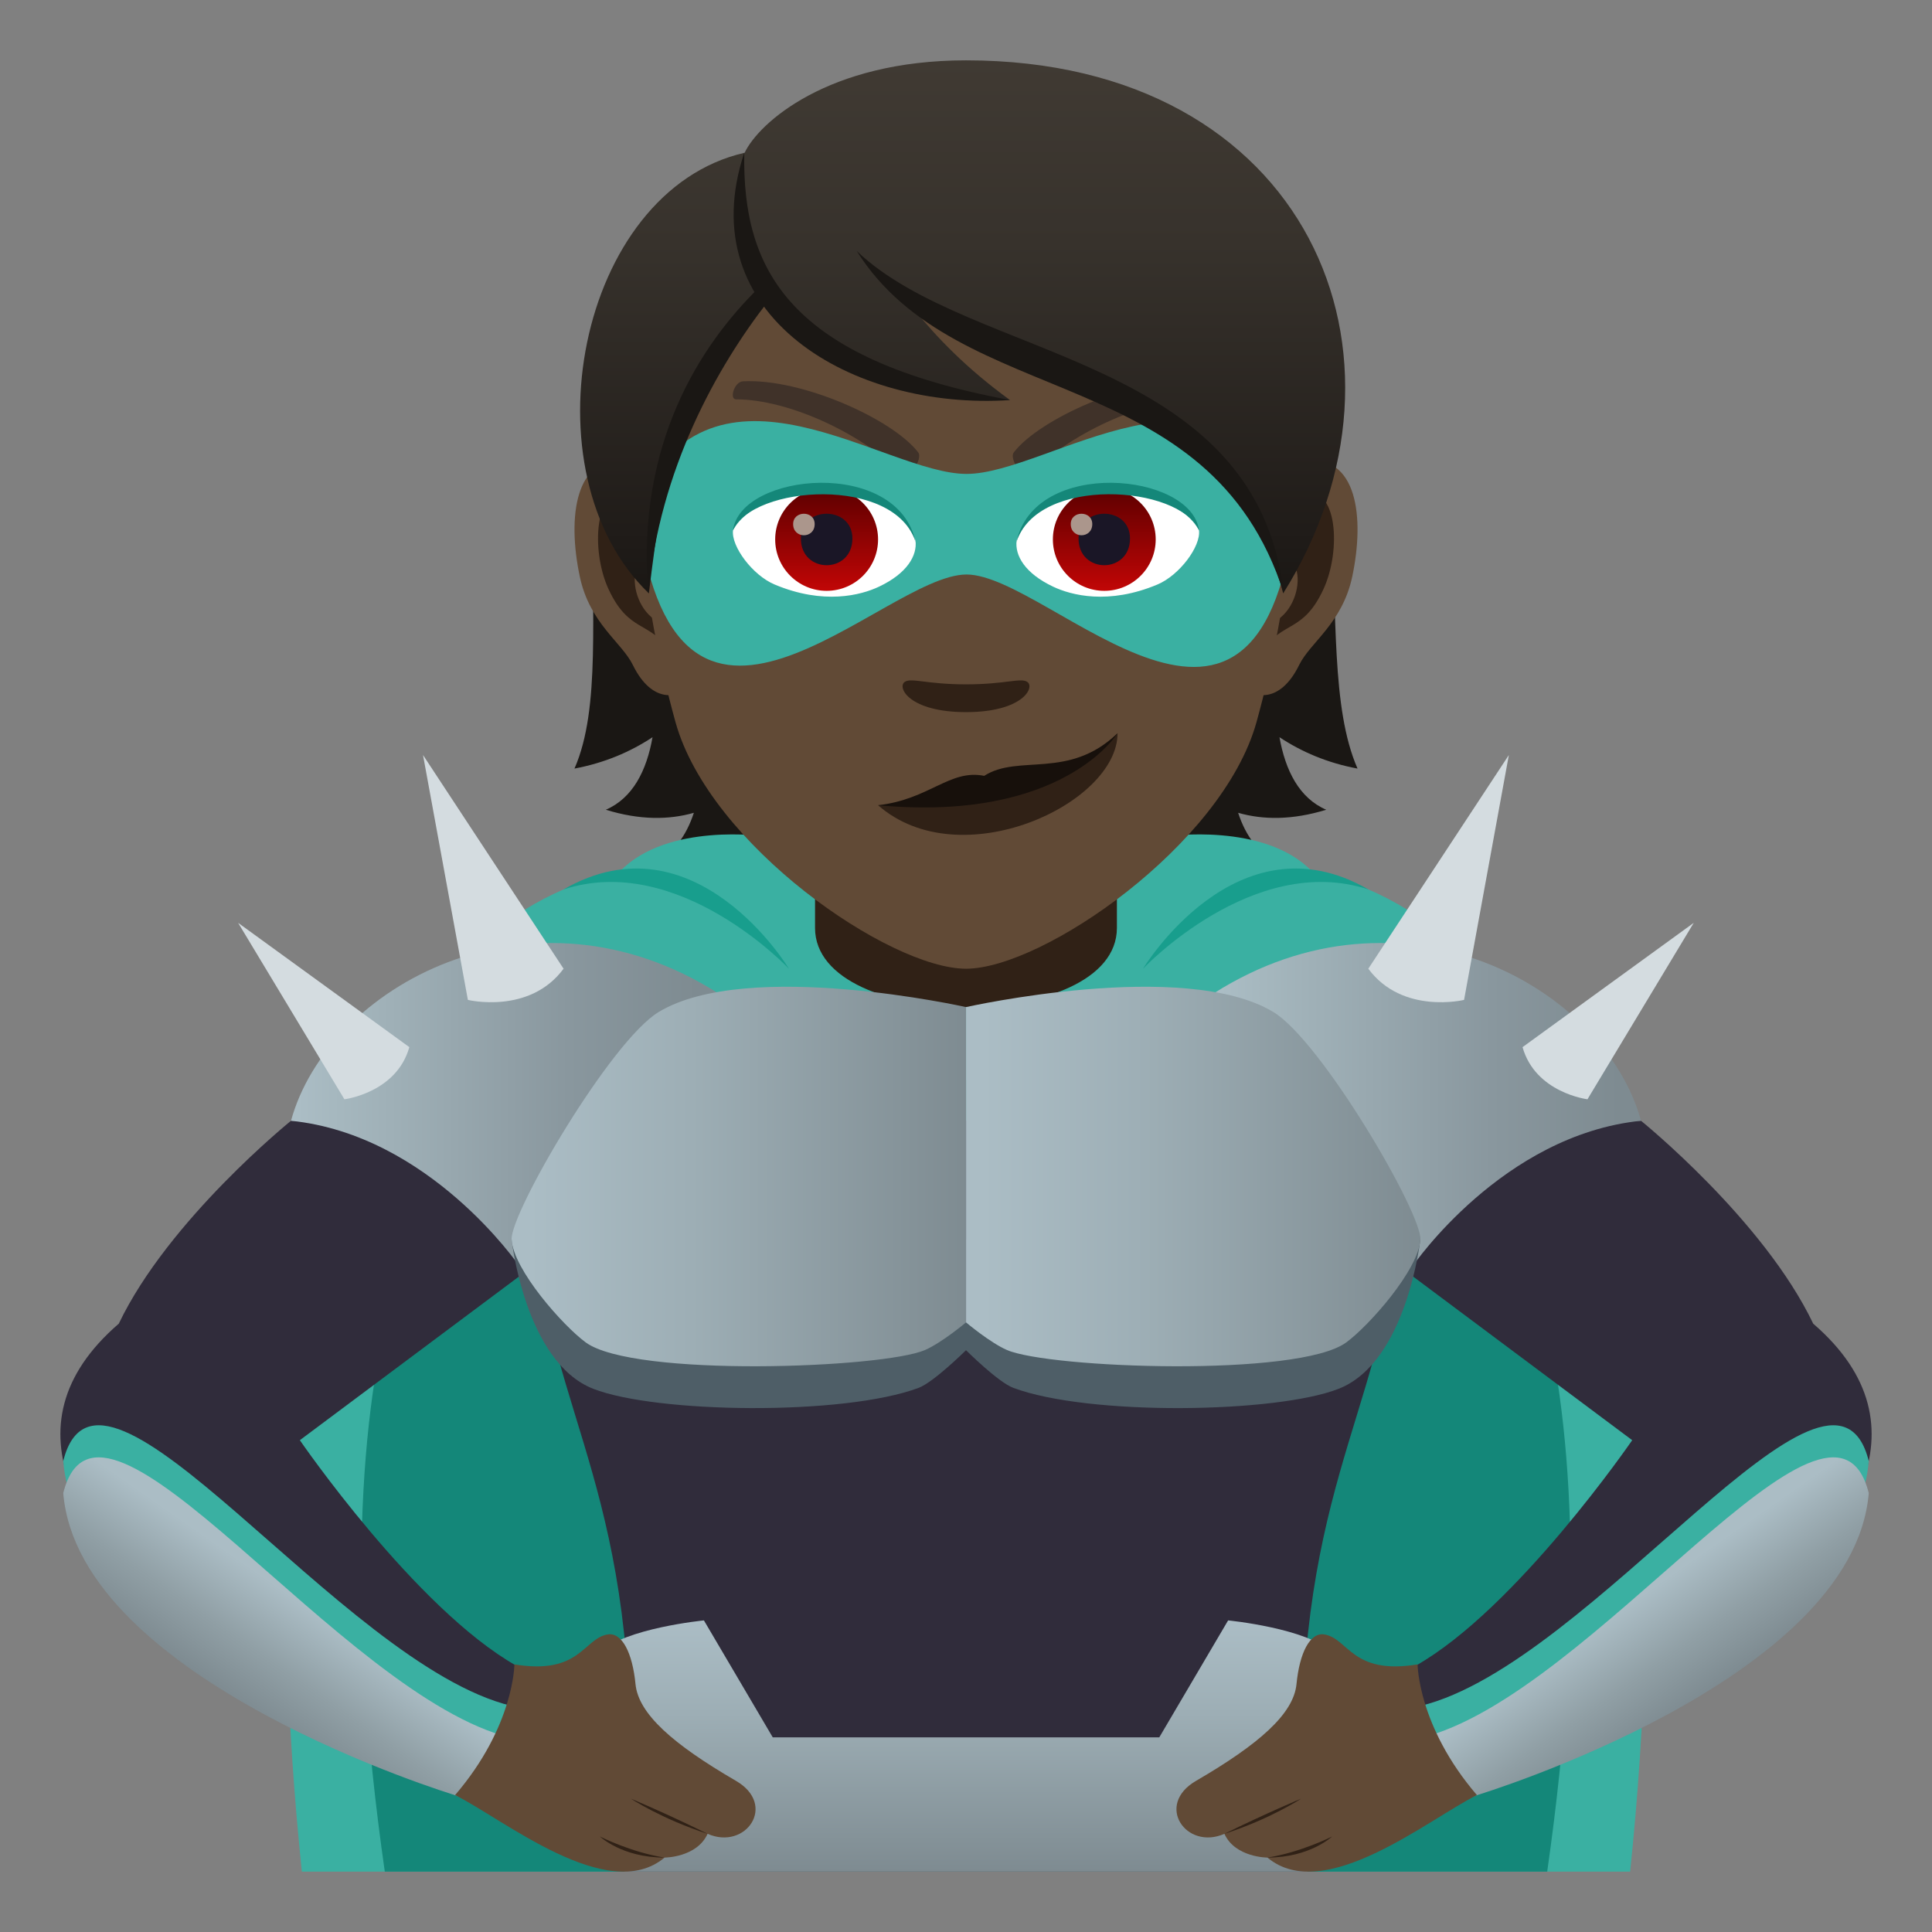 <?xml version="1.0" encoding="utf-8"?>
<!-- Generator: Adobe Illustrator 15.0.0, SVG Export Plug-In . SVG Version: 6.00 Build 0)  -->
<!DOCTYPE svg PUBLIC "-//W3C//DTD SVG 1.1//EN" "http://www.w3.org/Graphics/SVG/1.1/DTD/svg11.dtd">
<svg version="1.1" id="Layer_1" xmlns:x="http://ns.adobe.com/Extensibility/1.0/" xmlns:i="http://ns.adobe.com/AdobeIllustrator/10.0/" xmlns:graph="http://ns.adobe.com/Graphs/1.0/"
	 xmlns="http://www.w3.org/2000/svg" xmlns:xlink="http://www.w3.org/1999/xlink" xmlns:a="http://ns.adobe.com/AdobeSVGViewerExtensions/3.0/"
	 x="0px" y="0px" width="64px" height="64px" viewBox="0 0 64 64" enable-background="new 0 0 64 64" xml:space="preserve">
<rect x="0" y="0" width="64" height="64" fill="#808080" stroke="none"/>
<path fill="#1A1714" d="M42.384,24.421c0.738,0.488,1.59,0.853,2.586,1.039c-1.766-4.026,0.896-12.471-4.561-18.676
	c-7.693,0.23-8.758,25.111,1.967,21.803c-0.684-0.296-1.111-0.899-1.361-1.662c0.826,0.237,1.791,0.245,2.918-0.101
	C43.036,26.437,42.581,25.523,42.384,24.421z"/>
<path fill="#1A1714" d="M23.073,6.784c-5.457,6.205-2.275,14.649-4.043,18.676c0.994-0.187,1.848-0.551,2.586-1.039
	c-0.195,1.103-0.652,2.016-1.547,2.403c1.123,0.346,2.09,0.338,2.916,0.101c-0.25,0.763-0.678,1.366-1.361,1.662
	C32.349,31.896,30.767,7.015,23.073,6.784z"/>
<path fill="#3AB0A2" d="M43.462,28.865c-1.58-1.639-4.811-1.158-4.809-1.16c-2.26-0.988-4.457-1.48-6.654-1.48
	s-4.395,0.492-6.652,1.48c0,0.002-3.23-0.479-4.811,1.16C12.526,30.598,7.888,41.567,9.999,62h22h22.002
	C56.112,41.567,51.474,30.598,43.462,28.865z"/>
<path fill="#148779" d="M47.319,35.779h-15.32h-15.32c-1.939,1.886-6.533,8.073-3.932,26.221h19.252h19.254
	C53.854,43.853,49.259,37.665,47.319,35.779z"/>
<path fill="#189E8D" d="M18.667,29.465c3.818-1.252,7.467,2.625,7.467,2.625S23.032,26.947,18.667,29.465z"/>
<path fill="#189E8D" d="M45.331,29.465c-3.816-1.252-7.467,2.625-7.467,2.625S40.968,26.947,45.331,29.465z"/>
<path fill="#302C3B" d="M60.065,43.848c-1.646-3.445-5.705-6.721-5.705-6.721H9.64c0,0-4.057,3.275-5.705,6.721
	c-7.943,6.857,11.139,15.619,11.139,15.619c4.932-1.152,2.035-4.285,2.035-4.285c-3.35-1.895-7.176-7.474-7.176-7.474l7.881-5.886
	c0.871,5.977,3.721,8.658,2.934,20.178h22.506c-0.787-11.52,2.063-14.201,2.934-20.178l7.881,5.886c0,0-3.826,5.579-7.176,7.474
	c0,0-2.896,3.133,2.035,4.285C48.927,59.467,68.009,50.705,60.065,43.848z"/>
<path fill="#3AB0A2" d="M61.905,48.398c-0.516,6.238-12.979,11.068-12.979,11.068s-1.598-0.244-1.873-2.955
	C52.745,55.137,60.688,43.535,61.905,48.398z"/>
<linearGradient id="SVGID_1_" gradientUnits="userSpaceOnUse" x1="-10.654" y1="36.582" x2="-24.209" y2="36.582" gradientTransform="matrix(-1 0 0 1 29.776 0)">
	<stop  offset="0" style="stop-color:#ABBDC5"/>
	<stop  offset="0.086" style="stop-color:#A6B8BF"/>
	<stop  offset="0.662" style="stop-color:#89979E"/>
	<stop  offset="0.976" style="stop-color:#7E8B91"/>
	<a:midPointStop  offset="0" style="stop-color:#ABBDC5"/>
	<a:midPointStop  offset="0.429" style="stop-color:#ABBDC5"/>
	<a:midPointStop  offset="0.976" style="stop-color:#7E8B91"/>
</linearGradient>
<path fill="url(#SVGID_1_)" d="M54.36,37.127c-4.59,0.467-7.553,4.801-7.553,4.801s-2.072-7.246-6.604-9.02
	C46.413,28.961,53.146,32.684,54.36,37.127z"/>
<linearGradient id="SVGID_2_" gradientUnits="userSpaceOnUse" x1="9.866" y1="36.583" x2="23.422" y2="36.583">
	<stop  offset="0" style="stop-color:#ABBDC5"/>
	<stop  offset="0.086" style="stop-color:#A6B8BF"/>
	<stop  offset="0.662" style="stop-color:#89979E"/>
	<stop  offset="0.976" style="stop-color:#7E8B91"/>
	<a:midPointStop  offset="0" style="stop-color:#ABBDC5"/>
	<a:midPointStop  offset="0.429" style="stop-color:#ABBDC5"/>
	<a:midPointStop  offset="0.976" style="stop-color:#7E8B91"/>
</linearGradient>
<path fill="url(#SVGID_2_)" d="M9.64,37.127c4.59,0.467,7.553,4.801,7.553,4.801s2.072-7.246,6.604-9.02
	C17.587,28.961,10.854,32.684,9.64,37.127z"/>
<path fill="#3AB0A2" d="M2.095,48.398c0.516,6.238,12.979,11.068,12.979,11.068s1.6-0.244,1.873-2.955
	C11.255,55.137,3.312,43.535,2.095,48.398z"/>
<linearGradient id="SVGID_3_" gradientUnits="userSpaceOnUse" x1="-26.444" y1="56.3" x2="-24.224" y2="53.115" gradientTransform="matrix(-1 0 0 1 29.776 0)">
	<stop  offset="0" style="stop-color:#7E8B91"/>
	<stop  offset="0.44" style="stop-color:#909FA5"/>
	<stop  offset="1" style="stop-color:#ABBDC5"/>
	<a:midPointStop  offset="0" style="stop-color:#7E8B91"/>
	<a:midPointStop  offset="0.545" style="stop-color:#7E8B91"/>
	<a:midPointStop  offset="1" style="stop-color:#ABBDC5"/>
</linearGradient>
<path fill="url(#SVGID_3_)" d="M61.905,49.461c-0.516,6.238-12.979,10.006-12.979,10.006s-1.598,0.818-1.873-1.893
	C52.745,56.199,60.688,44.598,61.905,49.461z"/>
<linearGradient id="SVGID_4_" gradientUnits="userSpaceOnUse" x1="7.779" y1="56.3" x2="10" y2="53.115">
	<stop  offset="0" style="stop-color:#7E8B91"/>
	<stop  offset="0.44" style="stop-color:#909FA5"/>
	<stop  offset="1" style="stop-color:#ABBDC5"/>
	<a:midPointStop  offset="0" style="stop-color:#7E8B91"/>
	<a:midPointStop  offset="0.545" style="stop-color:#7E8B91"/>
	<a:midPointStop  offset="1" style="stop-color:#ABBDC5"/>
</linearGradient>
<path fill="url(#SVGID_4_)" d="M2.095,49.461c0.516,6.238,12.979,10.006,12.979,10.006s1.6,0.818,1.873-1.893
	C11.255,56.199,3.312,44.598,2.095,49.461z"/>
<path fill="#302116" d="M26.999,30.738c0,3.496,10,3.496,10,0c0-1.189,0-2.902,0-2.902h-10
	C26.999,27.836,26.999,29.549,26.999,30.738z"/>
<linearGradient id="SVGID_5_" gradientUnits="userSpaceOnUse" x1="32" y1="62" x2="32" y2="53.678">
	<stop  offset="0" style="stop-color:#7E8B91"/>
	<stop  offset="0.631" style="stop-color:#9DAEB5"/>
	<stop  offset="1" style="stop-color:#ABBDC5"/>
	<a:midPointStop  offset="0" style="stop-color:#7E8B91"/>
	<a:midPointStop  offset="0.442" style="stop-color:#7E8B91"/>
	<a:midPointStop  offset="1" style="stop-color:#ABBDC5"/>
</linearGradient>
<path fill="url(#SVGID_5_)" d="M44.126,54.742c-0.803-0.805-3.443-1.064-3.443-1.064l-2.281,3.875H25.599l-2.281-3.875
	c0,0-2.643,0.26-3.443,1.064C19.38,55.24,20.688,62,20.688,62h22.623C43.312,62,44.618,55.24,44.126,54.742z"/>
<path fill="#4E5E67" d="M16.948,41.061c0,0,0.443,4.061,2.705,4.945c2.066,0.809,8.266,0.904,10.777-0.031
	c0.502-0.188,1.57-1.248,1.57-1.248s1.064,1.061,1.568,1.248c2.512,0.936,8.711,0.84,10.775,0.031
	c2.264-0.885,2.707-4.945,2.707-4.945H16.948z"/>
<path fill="#614A36" d="M17.04,55.135c2.182,0.361,2.287-0.859,3.088-0.992c0.479-0.078,0.824,0.615,0.924,1.646
	c0.096,0.982,1.236,1.988,3.326,3.203c1.377,0.797,0.33,2.313-0.938,1.756c-0.357,0.787-1.426,0.787-1.426,0.787
	c-1.879,1.574-5.35-1.285-6.939-2.07C17.034,57.182,17.04,55.135,17.04,55.135z"/>
<path fill="#302116" d="M20.897,59.582c0,0,1.006,0.668,2.543,1.166C22.048,60.061,20.897,59.582,20.897,59.582z"/>
<path fill="#302116" d="M19.872,60.836c0,0,0.732,0.699,2.143,0.699C20.897,61.359,19.872,60.836,19.872,60.836z"/>
<path fill="#614A36" d="M46.96,55.135c-2.182,0.361-2.287-0.859-3.088-0.992c-0.479-0.078-0.824,0.615-0.924,1.646
	c-0.096,0.982-1.236,1.988-3.326,3.203c-1.377,0.797-0.33,2.313,0.938,1.756c0.357,0.787,1.426,0.787,1.426,0.787
	c1.879,1.574,5.35-1.285,6.939-2.07C46.966,57.182,46.96,55.135,46.96,55.135z"/>
<path fill="#302116" d="M43.103,59.582c0,0-1.006,0.668-2.543,1.166C41.952,60.061,43.103,59.582,43.103,59.582z"/>
<path fill="#302116" d="M44.128,60.836c0,0-0.732,0.699-2.143,0.699C43.103,61.359,44.128,60.836,44.128,60.836z"/>
<linearGradient id="SVGID_6_" gradientUnits="userSpaceOnUse" x1="-2.807" y1="38.972" x2="-17.349" y2="38.972" gradientTransform="matrix(-1 0 0 1 29.776 0)">
	<stop  offset="0" style="stop-color:#ABBDC5"/>
	<stop  offset="0.369" style="stop-color:#9DAEB5"/>
	<stop  offset="1" style="stop-color:#7E8B91"/>
	<a:midPointStop  offset="0" style="stop-color:#ABBDC5"/>
	<a:midPointStop  offset="0.558" style="stop-color:#ABBDC5"/>
	<a:midPointStop  offset="1" style="stop-color:#7E8B91"/>
</linearGradient>
<path fill="url(#SVGID_6_)" d="M42.175,33.52c1.594,0.957,4.926,6.664,4.877,7.541c-0.057,1.002-1.701,2.855-2.455,3.408
	c-1.584,1.164-9.84,0.859-11.24,0.252c-0.561-0.244-1.355-0.914-1.355-0.914V33.361C32.001,33.361,39.214,31.744,42.175,33.52z"/>
<linearGradient id="SVGID_7_" gradientUnits="userSpaceOnUse" x1="17.53" y1="38.973" x2="32.075" y2="38.973">
	<stop  offset="0" style="stop-color:#ABBDC5"/>
	<stop  offset="0.369" style="stop-color:#9DAEB5"/>
	<stop  offset="1" style="stop-color:#7E8B91"/>
	<a:midPointStop  offset="0" style="stop-color:#ABBDC5"/>
	<a:midPointStop  offset="0.558" style="stop-color:#ABBDC5"/>
	<a:midPointStop  offset="1" style="stop-color:#7E8B91"/>
</linearGradient>
<path fill="url(#SVGID_7_)" d="M21.825,33.52c-1.594,0.957-4.926,6.664-4.877,7.541c0.057,1.002,1.701,2.855,2.455,3.408
	c1.584,1.164,9.84,0.859,11.24,0.252c0.559-0.244,1.357-0.914,1.357-0.914V33.361C32.001,33.361,24.784,31.744,21.825,33.52z"/>
<path fill="#D4DCE0" d="M11.409,36.415L7.888,30.57l5.672,4.118C13.134,36.203,11.409,36.415,11.409,36.415z"/>
<path fill="#D4DCE0" d="M15.499,33.123l-1.486-8.112l4.656,7.079C17.538,33.619,15.499,33.123,15.499,33.123z"/>
<path fill="#D4DCE0" d="M52.587,36.415l3.521-5.845l-5.672,4.118C50.864,36.203,52.587,36.415,52.587,36.415z"/>
<path fill="#D4DCE0" d="M48.499,33.123l1.484-8.112l-4.656,7.079C46.458,33.619,48.499,33.123,48.499,33.123z"/>
<path id="Path_1612_" fill="#614A36" d="M43.224,15.262c-1.738,0.211-2.992,6.028-1.9,7.563c0.154,0.215,1.049,0.557,1.713-0.798
	c0.367-0.75,1.428-1.377,1.758-2.925C45.214,17.12,44.952,15.052,43.224,15.262z"/>
<path id="Path_1611_" fill="#614A36" d="M20.778,15.262c1.736,0.211,2.992,6.028,1.898,7.563c-0.152,0.215-1.049,0.557-1.713-0.798
	c-0.367-0.75-1.428-1.377-1.756-2.925C18.786,17.12,19.05,15.052,20.778,15.262z"/>
<path id="Path_1610_" fill="#302116" d="M43.177,16.377c-0.453,0.143-0.947,0.834-1.217,1.98c1.584-0.34,1.189,2.3-0.188,2.349
	c0.012,0.266,0.029,0.539,0.063,0.827c0.664-0.965,1.338-0.577,2.004-2.011C44.442,18.229,44.298,16.024,43.177,16.377z"/>
<path id="Path_1609_" fill="#302116" d="M22.04,18.354c-0.268-1.145-0.762-1.836-1.215-1.978c-1.123-0.353-1.266,1.853-0.664,3.146
	c0.668,1.434,1.342,1.046,2.006,2.011c0.033-0.289,0.051-0.563,0.063-0.828C20.866,20.641,20.476,18.033,22.04,18.354z"/>
<path fill="#614A36" d="M32.001,4.075c-7.529,0-11.154,6.131-10.703,14.014c0.094,1.585,0.535,3.871,1.078,5.83
	c1.129,4.071,7.088,8.171,9.625,8.171c2.535,0,8.492-4.1,9.623-8.171c0.543-1.959,0.984-4.245,1.078-5.83
	C43.153,10.206,39.53,4.075,32.001,4.075z"/>
<path id="Path_1608_" fill="#403229" d="M39.384,12.631c-1.947-0.099-4.951,1.254-5.795,2.348c-0.188,0.222,0.336,0.931,0.502,0.764
	c1.264-1.335,3.758-2.515,5.525-2.513C39.851,13.228,39.673,12.635,39.384,12.631z"/>
<path id="Path_1607_" fill="#403229" d="M24.618,12.631c1.945-0.099,4.947,1.253,5.793,2.348c0.186,0.222-0.336,0.931-0.502,0.764
	c-1.268-1.336-3.758-2.515-5.527-2.514C24.149,13.227,24.327,12.635,24.618,12.631z"/>
<path id="Path_1606_" fill="#302116" d="M34.032,22.59c-0.215-0.15-0.721,0.08-2.031,0.08c-1.313,0-1.816-0.23-2.033-0.08
	c-0.256,0.182,0.154,1,2.033,1S34.29,22.771,34.032,22.59z"/>
<path fill="#302116" d="M37.021,24.287c0,2.352-5.215,4.773-7.934,2.387C35.183,26.785,37.021,24.287,37.021,24.287z"/>
<path fill="#17100B" d="M32.603,25.701c-1.145-0.229-1.813,0.781-3.516,0.973c6.141,0.574,7.934-2.387,7.934-2.387
	C35.411,25.842,33.743,24.967,32.603,25.701z"/>
<path fill="#3AB0A2" d="M32.019,15.699c-2.746,0.002-8.314-4.523-10.938,0.977c1.143,10.52,8.135,2.352,10.938,2.355
	c2.797,0.004,9.854,8.26,10.9-2.355C40.296,11.174,34.757,15.697,32.019,15.699z"/>
<path id="Path_1605_" fill="#FFFFFF" d="M30.327,17.904c0.063,0.496-0.273,1.088-1.211,1.531c-0.594,0.281-1.834,0.611-3.459-0.074
	c-0.729-0.307-1.439-1.262-1.375-1.793C25.165,15.908,29.501,15.664,30.327,17.904z"/>
<linearGradient id="Oval_1_" gradientUnits="userSpaceOnUse" x1="-424.255" y1="479.285" x2="-424.255" y2="479.804" gradientTransform="matrix(6.57 0 0 -6.57 2814.78 3168.528)">
	<stop  offset="0" style="stop-color:#C20606"/>
	<stop  offset="1" style="stop-color:#5E0000"/>
	<a:midPointStop  offset="0" style="stop-color:#C20606"/>
	<a:midPointStop  offset="0.5" style="stop-color:#C20606"/>
	<a:midPointStop  offset="1" style="stop-color:#5E0000"/>
</linearGradient>
<path id="Oval_174_" fill="url(#Oval_1_)" d="M27.382,16.166c0.943,0,1.705,0.764,1.705,1.703c0,0.941-0.762,1.703-1.705,1.703
	c-0.938,0-1.703-0.762-1.703-1.703C25.679,16.93,26.444,16.166,27.382,16.166z"/>
<path id="Path_1604_" fill="#1A1626" d="M26.53,17.838c0,1.18,1.707,1.18,1.707,0C28.237,16.744,26.53,16.744,26.53,17.838z"/>
<path id="Path_1603_" fill="#AB968C" d="M26.274,17.361c0,0.494,0.713,0.494,0.713,0C26.987,16.904,26.274,16.904,26.274,17.361z"/>
<path id="Path_1602_" fill="#148779" d="M30.335,17.969c-0.691-2.225-5.41-1.896-6.053-0.4
	C24.522,15.654,29.745,15.148,30.335,17.969z"/>
<path id="Path_1601_" fill="#FFFFFF" d="M33.677,17.904c-0.064,0.496,0.273,1.088,1.211,1.531c0.594,0.281,1.83,0.611,3.457-0.074
	c0.727-0.307,1.438-1.262,1.373-1.793C38.839,15.908,34.501,15.664,33.677,17.904z"/>
<linearGradient id="Oval_2_" gradientUnits="userSpaceOnUse" x1="-425.554" y1="479.285" x2="-425.554" y2="479.804" gradientTransform="matrix(6.57 0 0 -6.57 2832.511 3168.528)">
	<stop  offset="0" style="stop-color:#C20606"/>
	<stop  offset="1" style="stop-color:#5E0000"/>
	<a:midPointStop  offset="0" style="stop-color:#C20606"/>
	<a:midPointStop  offset="0.5" style="stop-color:#C20606"/>
	<a:midPointStop  offset="1" style="stop-color:#5E0000"/>
</linearGradient>
<circle id="Oval_173_" fill="url(#Oval_2_)" cx="36.581" cy="17.869" r="1.703"/>
<path id="Path_1600_" fill="#1A1626" d="M35.728,17.838c0,1.18,1.705,1.18,1.705,0C37.433,16.744,35.728,16.744,35.728,17.838z"/>
<path id="Path_1599_" fill="#AB968C" d="M35.47,17.361c0,0.494,0.713,0.494,0.713,0C36.183,16.904,35.47,16.904,35.47,17.361z"/>
<path id="Path_1598_" fill="#148779" d="M33.667,17.969c0.693-2.221,5.404-1.904,6.051-0.4
	C39.478,15.654,34.257,15.148,33.667,17.969z"/>
<linearGradient id="SVGID_8_" gradientUnits="userSpaceOnUse" x1="31.889" y1="19.656" x2="31.889" y2="1.999">
	<stop  offset="0" style="stop-color:#1A1714"/>
	<stop  offset="0.095" style="stop-color:#1F1B18"/>
	<stop  offset="0.655" style="stop-color:#37322C"/>
	<stop  offset="1" style="stop-color:#403A33"/>
	<a:midPointStop  offset="0" style="stop-color:#1A1714"/>
	<a:midPointStop  offset="0.4" style="stop-color:#1A1714"/>
	<a:midPointStop  offset="1" style="stop-color:#403A33"/>
</linearGradient>
<path fill="url(#SVGID_8_)" d="M32.001,1.999c-4.58,0-6.869,2.076-7.334,3.061c-5.537,1.266-7.318,10.609-3.172,14.597
	c0.514-4.248,1.01-6.977,3.834-9.851c1.646,2.206,5.066,3.447,8.129,3.447c-1.449-1.054-2.439-2.086-3.215-3.049
	c5.115,2.348,10.842,3.851,12.264,9.452C47.429,11.819,43.341,1.999,32.001,1.999z"/>
<path fill="#1A1714" d="M24.655,5.059c-0.072,3.911,1.51,6.839,8.807,8.194C28.229,13.605,22.862,10.444,24.655,5.059z"/>
<path fill="#1A1714" d="M25.112,9.556c-1.906,1.878-4.043,5.132-3.639,10.101c0.379-4.106,2.266-7.488,3.975-9.68
	C25.327,9.846,25.216,9.705,25.112,9.556z"/>
<path fill="#1A1714" d="M28.38,8.315c3.826,3.653,13.23,3.416,14.148,11.341C40.075,11.948,31.759,13.678,28.38,8.315z"/>
</svg>
